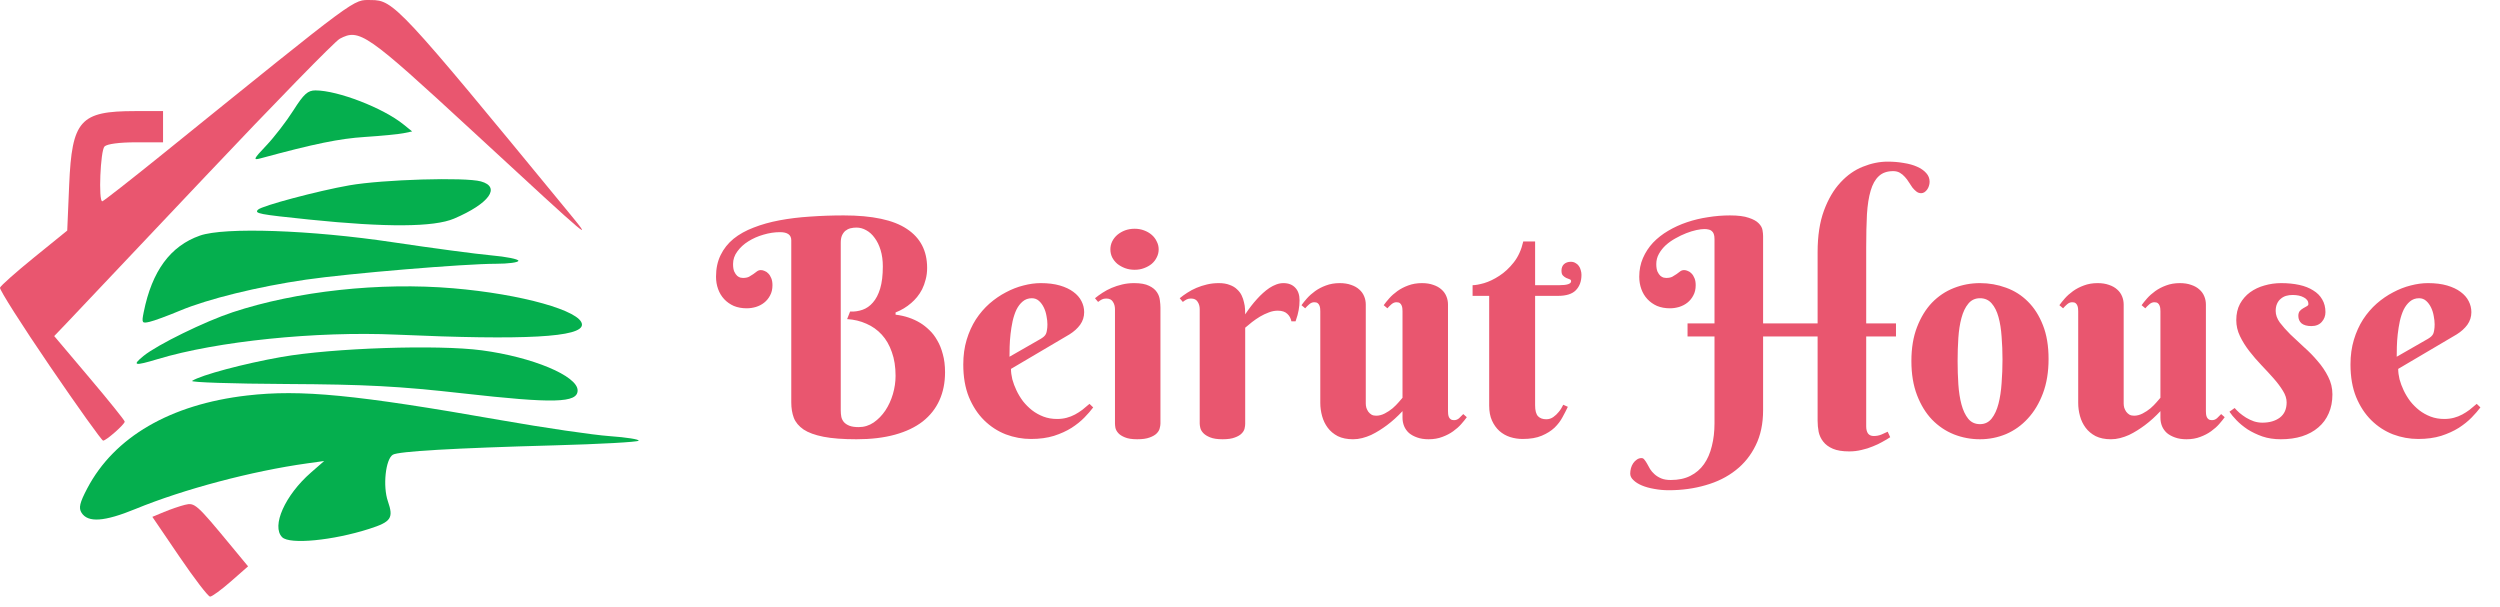 <svg width="206" height="50" viewBox="0 0 206 50" fill="none" xmlns="http://www.w3.org/2000/svg">
<path d="M21.946 11.988C22.601 11.298 23.606 9.994 24.179 9.09C25.034 7.743 25.363 7.446 26.003 7.449C27.853 7.458 31.565 8.894 33.245 10.251L33.96 10.829L33.242 10.978C32.847 11.06 31.414 11.198 30.056 11.286C27.968 11.421 25.912 11.843 21.473 13.047C20.83 13.221 20.88 13.11 21.946 11.988Z" fill="#05AF4E"/>
<path d="M25.491 18.093C21.315 17.662 20.945 17.591 21.261 17.276C21.584 16.954 26.2 15.725 28.787 15.271C31.556 14.787 38.324 14.586 39.63 14.949C41.296 15.414 40.311 16.777 37.414 18.014C35.76 18.72 31.834 18.746 25.491 18.093Z" fill="#05AF4E"/>
<path d="M11.845 25.706C12.526 22.328 14.04 20.269 16.473 19.414C18.498 18.702 25.603 18.947 32.382 19.962C35.618 20.447 39.267 20.933 40.491 21.043C41.715 21.152 42.716 21.353 42.716 21.488C42.716 21.624 41.886 21.735 40.873 21.735C38.244 21.735 28.762 22.527 25.205 23.044C21.266 23.616 17.135 24.632 14.843 25.592C13.832 26.016 12.7 26.433 12.327 26.518C11.692 26.665 11.662 26.614 11.845 25.706Z" fill="#05AF4E"/>
<path d="M11.832 29.325C12.96 28.407 16.882 26.485 19.177 25.727C24.449 23.985 31.288 23.242 37.34 23.754C42.968 24.23 47.916 25.621 47.954 26.739C47.989 27.79 43.282 28.047 32.669 27.574C26.044 27.278 17.875 28.116 12.995 29.59C11.063 30.174 10.85 30.125 11.832 29.325Z" fill="#05AF4E"/>
<path d="M38.123 32.412C32.873 31.821 30.15 31.677 23.582 31.642C19.137 31.619 15.649 31.503 15.831 31.384C16.568 30.904 20.084 29.964 23.195 29.415C27.417 28.671 36.064 28.383 39.697 28.866C43.876 29.421 47.596 30.977 47.596 32.169C47.596 33.21 45.649 33.26 38.123 32.412Z" fill="#05AF4E"/>
<path d="M4.101 30.159C1.792 26.772 -0.053 23.868 0.001 23.705C0.056 23.542 1.324 22.416 2.82 21.203L5.54 18.998L5.699 15.255C5.927 9.904 6.594 9.154 11.129 9.154H13.435V10.44V11.727H11.196C9.837 11.727 8.821 11.862 8.612 12.07C8.273 12.408 8.101 16.588 8.427 16.588C8.514 16.588 10.807 14.794 13.522 12.6C29.822 -0.566 29.05 0.004 30.577 0.004C32.426 0.004 32.886 0.497 46.693 17.303C48.973 20.078 49.126 20.207 38.919 10.787C30.179 2.722 29.617 2.331 27.993 3.195C27.596 3.405 22.593 8.532 16.874 14.586C11.155 20.641 6.024 26.067 5.471 26.644L4.466 27.692L7.372 31.13C8.97 33.02 10.277 34.645 10.277 34.741C10.277 34.963 8.765 36.297 8.499 36.309C8.39 36.313 6.411 33.547 4.101 30.159Z" fill="#E9566F"/>
<path d="M23.252 44.267C22.345 43.363 23.481 40.807 25.621 38.94L26.712 37.987L25.312 38.182C20.754 38.817 15.131 40.309 11.17 41.936C8.599 42.992 7.244 43.087 6.717 42.248C6.468 41.851 6.567 41.429 7.189 40.245C9.415 36.007 14.036 33.32 20.351 32.59C24.788 32.077 29.282 32.514 41.28 34.624C44.833 35.249 48.865 35.84 50.242 35.938C51.618 36.036 52.689 36.205 52.622 36.314C52.554 36.423 49.426 36.596 45.669 36.698C37.394 36.924 32.824 37.189 32.369 37.469C31.769 37.838 31.533 40.065 31.963 41.307C32.442 42.694 32.237 42.997 30.421 43.579C27.419 44.541 23.869 44.882 23.252 44.267Z" fill="#05AF4E"/>
<path d="M14.788 45.873L12.553 42.588L13.512 42.189C14.04 41.969 14.812 41.704 15.229 41.6C16.049 41.395 16.176 41.508 19.079 45.02L20.441 46.667L19.019 47.915C18.237 48.602 17.468 49.162 17.31 49.161C17.152 49.16 16.017 47.681 14.788 45.873Z" fill="#E9566F"/>
<path d="M69.278 33.827C69.278 34.014 69.295 34.193 69.327 34.364C69.368 34.527 69.441 34.669 69.547 34.791C69.661 34.914 69.811 35.011 69.999 35.084C70.194 35.158 70.446 35.194 70.755 35.194C71.203 35.194 71.614 35.068 71.988 34.816C72.363 34.556 72.684 34.226 72.953 33.827C73.221 33.42 73.429 32.969 73.575 32.472C73.722 31.968 73.795 31.467 73.795 30.971C73.795 30.23 73.693 29.579 73.49 29.018C73.294 28.448 73.018 27.968 72.66 27.577C72.302 27.186 71.878 26.885 71.39 26.674C70.902 26.454 70.373 26.328 69.803 26.295L70.047 25.673C70.405 25.689 70.747 25.64 71.073 25.526C71.398 25.412 71.683 25.213 71.927 24.928C72.18 24.643 72.379 24.261 72.525 23.781C72.672 23.293 72.745 22.682 72.745 21.95C72.745 21.453 72.684 21.006 72.562 20.607C72.44 20.208 72.277 19.875 72.074 19.606C71.878 19.329 71.647 19.118 71.378 18.971C71.118 18.825 70.849 18.752 70.572 18.752C70.401 18.752 70.234 18.772 70.072 18.812C69.917 18.853 69.779 18.922 69.657 19.02C69.543 19.118 69.449 19.248 69.376 19.411C69.311 19.565 69.278 19.761 69.278 19.997V33.827ZM69.522 17.75C71.882 17.75 73.616 18.121 74.723 18.861C75.838 19.594 76.395 20.664 76.395 22.072C76.395 22.422 76.354 22.743 76.273 23.036C76.2 23.329 76.102 23.598 75.98 23.842C75.858 24.078 75.72 24.289 75.565 24.477C75.41 24.664 75.252 24.826 75.089 24.965C74.706 25.299 74.275 25.559 73.795 25.746V25.929C74.552 26.019 75.231 26.247 75.834 26.613C76.086 26.767 76.334 26.963 76.578 27.199C76.822 27.427 77.038 27.707 77.225 28.041C77.42 28.366 77.575 28.749 77.689 29.189C77.811 29.62 77.872 30.116 77.872 30.678C77.872 31.532 77.717 32.301 77.408 32.985C77.099 33.669 76.639 34.25 76.029 34.73C75.418 35.203 74.658 35.565 73.746 35.817C72.835 36.069 71.777 36.195 70.572 36.195C69.457 36.195 68.55 36.126 67.85 35.988C67.15 35.849 66.605 35.65 66.214 35.39C65.824 35.121 65.555 34.8 65.409 34.425C65.27 34.051 65.201 33.628 65.201 33.156V19.801C65.201 19.354 64.892 19.13 64.273 19.13C63.826 19.13 63.37 19.199 62.906 19.337C62.45 19.468 62.035 19.651 61.661 19.887C61.295 20.115 60.994 20.391 60.758 20.717C60.522 21.034 60.404 21.38 60.404 21.754C60.404 22.015 60.436 22.222 60.502 22.377C60.575 22.532 60.656 22.65 60.746 22.731C60.835 22.804 60.925 22.853 61.014 22.877C61.112 22.894 61.181 22.902 61.222 22.902C61.425 22.902 61.592 22.869 61.722 22.804C61.852 22.731 61.97 22.658 62.076 22.584C62.182 22.503 62.28 22.43 62.369 22.365C62.467 22.291 62.577 22.255 62.699 22.255C62.796 22.255 62.898 22.279 63.004 22.328C63.118 22.369 63.22 22.438 63.309 22.536C63.407 22.633 63.488 22.764 63.553 22.926C63.618 23.081 63.651 23.272 63.651 23.5C63.651 23.826 63.586 24.106 63.456 24.342C63.334 24.578 63.171 24.778 62.967 24.94C62.772 25.095 62.544 25.213 62.284 25.294C62.031 25.368 61.779 25.404 61.527 25.404C61.136 25.404 60.782 25.339 60.465 25.209C60.156 25.071 59.891 24.884 59.671 24.648C59.452 24.412 59.285 24.135 59.171 23.817C59.057 23.5 59 23.162 59 22.804C59 22.129 59.126 21.535 59.378 21.022C59.631 20.501 59.985 20.053 60.44 19.679C60.904 19.305 61.458 18.996 62.101 18.752C62.743 18.499 63.456 18.3 64.237 18.153C65.018 18.007 65.852 17.905 66.739 17.848C67.634 17.783 68.562 17.75 69.522 17.75ZM83.304 30.397C83.304 30.657 83.341 30.942 83.414 31.252C83.495 31.553 83.609 31.858 83.756 32.167C83.902 32.476 84.081 32.773 84.293 33.058C84.513 33.335 84.761 33.583 85.038 33.803C85.322 34.023 85.636 34.197 85.978 34.328C86.319 34.458 86.694 34.523 87.101 34.523C87.385 34.523 87.65 34.49 87.894 34.425C88.138 34.36 88.366 34.271 88.578 34.157C88.789 34.043 88.993 33.913 89.188 33.766C89.383 33.611 89.579 33.449 89.774 33.278L90.079 33.571C89.892 33.823 89.652 34.1 89.359 34.401C89.066 34.702 88.712 34.987 88.297 35.255C87.882 35.516 87.398 35.736 86.844 35.915C86.291 36.085 85.66 36.171 84.952 36.171C84.244 36.171 83.552 36.045 82.877 35.792C82.21 35.532 81.616 35.145 81.095 34.633C80.574 34.12 80.155 33.481 79.837 32.716C79.528 31.951 79.374 31.056 79.374 30.031C79.374 29.29 79.467 28.611 79.654 27.992C79.841 27.374 80.094 26.816 80.411 26.32C80.737 25.823 81.111 25.388 81.534 25.014C81.966 24.639 82.417 24.33 82.889 24.086C83.361 23.834 83.841 23.646 84.33 23.524C84.826 23.394 85.302 23.329 85.758 23.329C86.36 23.329 86.885 23.394 87.332 23.524C87.78 23.655 88.15 23.83 88.443 24.049C88.745 24.269 88.968 24.525 89.115 24.818C89.261 25.103 89.335 25.404 89.335 25.722C89.335 26.104 89.225 26.45 89.005 26.759C88.785 27.06 88.492 27.325 88.126 27.553L83.304 30.397ZM85.758 27.919C85.864 27.854 85.949 27.793 86.014 27.736C86.087 27.671 86.144 27.598 86.185 27.516C86.226 27.427 86.254 27.321 86.27 27.199C86.295 27.069 86.307 26.91 86.307 26.723C86.307 26.519 86.283 26.295 86.234 26.051C86.193 25.799 86.12 25.563 86.014 25.343C85.908 25.123 85.774 24.94 85.611 24.794C85.449 24.648 85.253 24.574 85.025 24.574C84.732 24.574 84.48 24.664 84.269 24.843C84.065 25.014 83.894 25.238 83.756 25.514C83.626 25.791 83.52 26.108 83.439 26.466C83.365 26.816 83.308 27.17 83.268 27.528C83.227 27.886 83.203 28.232 83.194 28.566C83.186 28.891 83.182 29.168 83.182 29.396L85.758 27.919ZM95.621 34.901C95.621 35.007 95.601 35.137 95.56 35.292C95.528 35.438 95.442 35.581 95.304 35.719C95.174 35.849 94.982 35.959 94.73 36.049C94.478 36.147 94.136 36.195 93.705 36.195C93.273 36.195 92.936 36.142 92.691 36.037C92.447 35.939 92.264 35.821 92.142 35.683C92.02 35.544 91.943 35.402 91.91 35.255C91.886 35.109 91.874 34.991 91.874 34.901V25.477C91.874 25.241 91.817 25.038 91.703 24.867C91.597 24.688 91.414 24.599 91.153 24.599C91.015 24.599 90.897 24.623 90.799 24.672C90.702 24.721 90.596 24.79 90.482 24.879L90.226 24.574C90.413 24.42 90.62 24.269 90.848 24.123C91.084 23.968 91.336 23.834 91.605 23.72C91.874 23.606 92.162 23.512 92.472 23.439C92.781 23.366 93.106 23.329 93.448 23.329C93.977 23.329 94.388 23.402 94.681 23.549C94.974 23.687 95.19 23.862 95.328 24.074C95.466 24.277 95.548 24.497 95.572 24.733C95.605 24.969 95.621 25.176 95.621 25.355V34.901ZM91.495 20.546C91.495 20.318 91.544 20.102 91.642 19.899C91.747 19.687 91.89 19.504 92.069 19.35C92.256 19.195 92.468 19.073 92.704 18.983C92.948 18.894 93.212 18.849 93.497 18.849C93.774 18.849 94.03 18.894 94.266 18.983C94.51 19.073 94.722 19.195 94.901 19.35C95.08 19.504 95.218 19.687 95.316 19.899C95.422 20.102 95.475 20.318 95.475 20.546C95.475 20.782 95.422 21.002 95.316 21.205C95.218 21.409 95.08 21.588 94.901 21.742C94.722 21.889 94.51 22.007 94.266 22.096C94.03 22.186 93.774 22.23 93.497 22.23C93.212 22.23 92.948 22.186 92.704 22.096C92.468 22.007 92.256 21.889 92.069 21.742C91.89 21.588 91.747 21.409 91.642 21.205C91.544 21.002 91.495 20.782 91.495 20.546ZM102.604 25.905C102.913 25.433 103.242 25.006 103.592 24.623C103.739 24.46 103.897 24.302 104.068 24.147C104.239 23.992 104.414 23.854 104.593 23.732C104.78 23.61 104.972 23.512 105.167 23.439C105.362 23.366 105.558 23.329 105.753 23.329C106.168 23.329 106.493 23.455 106.729 23.707C106.965 23.952 107.083 24.297 107.083 24.745C107.083 25.022 107.059 25.29 107.01 25.551C106.97 25.803 106.884 26.112 106.754 26.479H106.412C106.363 26.226 106.249 26.019 106.07 25.856C105.891 25.685 105.631 25.6 105.289 25.6C105.037 25.6 104.789 25.648 104.544 25.746C104.3 25.836 104.06 25.95 103.824 26.088C103.596 26.226 103.377 26.377 103.165 26.54C102.962 26.702 102.774 26.857 102.604 27.003V34.926C102.604 35.032 102.587 35.158 102.555 35.304C102.522 35.451 102.441 35.589 102.311 35.719C102.188 35.849 102.001 35.959 101.749 36.049C101.505 36.147 101.167 36.195 100.736 36.195C100.305 36.195 99.963 36.142 99.71 36.037C99.466 35.939 99.279 35.821 99.149 35.683C99.019 35.544 98.937 35.402 98.905 35.255C98.872 35.109 98.856 34.991 98.856 34.901V25.477C98.856 25.241 98.799 25.038 98.685 24.867C98.579 24.688 98.396 24.599 98.136 24.599C97.997 24.599 97.879 24.623 97.782 24.672C97.684 24.721 97.578 24.79 97.464 24.879L97.208 24.574C97.395 24.42 97.603 24.269 97.831 24.123C98.067 23.968 98.319 23.834 98.587 23.72C98.856 23.606 99.145 23.512 99.454 23.439C99.763 23.366 100.089 23.329 100.431 23.329C100.781 23.329 101.078 23.378 101.322 23.476C101.574 23.565 101.778 23.687 101.932 23.842C102.095 23.988 102.221 24.155 102.311 24.342C102.4 24.529 102.465 24.721 102.506 24.916C102.555 25.103 102.583 25.286 102.591 25.465C102.599 25.636 102.604 25.783 102.604 25.905ZM119.315 33.876C119.315 33.949 119.319 34.031 119.327 34.12C119.335 34.202 119.356 34.283 119.388 34.364C119.421 34.438 119.47 34.498 119.535 34.547C119.6 34.596 119.693 34.621 119.815 34.621C119.97 34.621 120.108 34.568 120.23 34.462C120.353 34.348 120.466 34.234 120.572 34.12L120.865 34.377C120.743 34.547 120.589 34.739 120.401 34.95C120.222 35.154 120.003 35.349 119.742 35.536C119.482 35.723 119.185 35.878 118.851 36C118.517 36.13 118.139 36.195 117.716 36.195C117.358 36.195 117.044 36.147 116.776 36.049C116.515 35.959 116.292 35.837 116.104 35.683C115.925 35.52 115.791 35.333 115.702 35.121C115.612 34.901 115.567 34.669 115.567 34.425V33.876C115.16 34.315 114.733 34.702 114.286 35.036C114.09 35.182 113.883 35.325 113.663 35.463C113.443 35.601 113.215 35.727 112.979 35.841C112.743 35.947 112.499 36.033 112.247 36.098C111.995 36.163 111.743 36.195 111.49 36.195C111.002 36.195 110.583 36.11 110.233 35.939C109.891 35.76 109.614 35.528 109.403 35.243C109.191 34.958 109.037 34.637 108.939 34.279C108.841 33.921 108.792 33.563 108.792 33.205V25.648C108.792 25.575 108.788 25.498 108.78 25.416C108.772 25.327 108.752 25.246 108.719 25.172C108.687 25.091 108.638 25.026 108.573 24.977C108.508 24.928 108.414 24.904 108.292 24.904C108.146 24.904 108.007 24.961 107.877 25.075C107.755 25.18 107.645 25.29 107.547 25.404L107.242 25.148C107.364 24.977 107.515 24.79 107.694 24.586C107.881 24.375 108.105 24.175 108.365 23.988C108.626 23.801 108.923 23.646 109.256 23.524C109.598 23.394 109.977 23.329 110.392 23.329C110.75 23.329 111.063 23.378 111.332 23.476C111.6 23.565 111.824 23.691 112.003 23.854C112.182 24.009 112.316 24.196 112.406 24.416C112.495 24.627 112.54 24.855 112.54 25.099V33.253C112.54 33.367 112.556 33.485 112.589 33.607C112.63 33.721 112.682 33.827 112.748 33.925C112.821 34.023 112.91 34.104 113.016 34.169C113.122 34.226 113.248 34.254 113.395 34.254C113.631 34.254 113.867 34.193 114.103 34.071C114.339 33.949 114.554 33.807 114.75 33.644C114.945 33.473 115.112 33.306 115.25 33.144C115.396 32.981 115.502 32.859 115.567 32.777V25.648C115.567 25.575 115.563 25.498 115.555 25.416C115.547 25.327 115.527 25.246 115.494 25.172C115.462 25.091 115.413 25.026 115.348 24.977C115.283 24.928 115.189 24.904 115.067 24.904C114.92 24.904 114.782 24.961 114.652 25.075C114.53 25.18 114.42 25.29 114.322 25.404L114.017 25.148C114.139 24.977 114.29 24.79 114.469 24.586C114.656 24.375 114.88 24.175 115.14 23.988C115.401 23.801 115.698 23.646 116.031 23.524C116.373 23.394 116.751 23.329 117.167 23.329C117.525 23.329 117.838 23.378 118.106 23.476C118.375 23.565 118.599 23.691 118.778 23.854C118.957 24.009 119.091 24.196 119.181 24.416C119.27 24.627 119.315 24.855 119.315 25.099V33.876ZM126.493 24.379V33.4C126.493 33.831 126.574 34.132 126.737 34.303C126.9 34.466 127.123 34.547 127.408 34.547C127.628 34.547 127.823 34.486 127.994 34.364C128.165 34.242 128.312 34.104 128.434 33.949C128.58 33.778 128.706 33.579 128.812 33.351L129.19 33.522C129.068 33.782 128.922 34.067 128.751 34.377C128.588 34.686 128.368 34.975 128.092 35.243C127.815 35.504 127.465 35.723 127.042 35.902C126.627 36.081 126.102 36.171 125.467 36.171C125.109 36.171 124.763 36.118 124.43 36.012C124.104 35.906 123.811 35.74 123.551 35.512C123.299 35.284 123.095 34.999 122.94 34.657C122.786 34.315 122.708 33.904 122.708 33.424V24.379H121.341V23.5C121.569 23.5 121.887 23.443 122.293 23.329C122.7 23.207 123.115 23.008 123.539 22.731C123.97 22.454 124.369 22.084 124.735 21.62C125.101 21.156 125.361 20.582 125.516 19.899H126.493V23.5H128.482C129.133 23.5 129.459 23.39 129.459 23.17C129.459 23.089 129.418 23.036 129.337 23.012C129.256 22.979 129.162 22.942 129.056 22.902C128.958 22.853 128.869 22.788 128.788 22.706C128.706 22.625 128.666 22.491 128.666 22.304C128.666 22.076 128.735 21.897 128.873 21.767C129.02 21.636 129.207 21.571 129.435 21.571C129.581 21.571 129.707 21.604 129.813 21.669C129.927 21.726 130.021 21.807 130.094 21.913C130.167 22.011 130.22 22.125 130.252 22.255C130.293 22.385 130.313 22.515 130.313 22.645C130.313 23.174 130.159 23.598 129.85 23.915C129.549 24.224 129.06 24.379 128.385 24.379H126.493ZM139.054 26.649H141.275V19.704C141.275 19.525 141.255 19.382 141.214 19.276C141.174 19.171 141.117 19.089 141.043 19.032C140.97 18.967 140.881 18.926 140.775 18.91C140.677 18.886 140.567 18.873 140.445 18.873C140.266 18.873 140.042 18.902 139.774 18.959C139.514 19.016 139.237 19.101 138.944 19.215C138.651 19.329 138.354 19.472 138.053 19.643C137.76 19.805 137.495 19.992 137.259 20.204C137.031 20.416 136.844 20.652 136.698 20.912C136.551 21.172 136.478 21.453 136.478 21.754C136.478 22.015 136.511 22.222 136.576 22.377C136.649 22.532 136.73 22.65 136.82 22.731C136.909 22.804 136.999 22.853 137.088 22.877C137.186 22.894 137.255 22.902 137.296 22.902C137.499 22.902 137.666 22.869 137.796 22.804C137.927 22.731 138.045 22.658 138.15 22.584C138.256 22.503 138.354 22.43 138.443 22.365C138.541 22.291 138.651 22.255 138.773 22.255C138.871 22.255 138.972 22.279 139.078 22.328C139.192 22.369 139.294 22.438 139.383 22.536C139.481 22.633 139.562 22.764 139.627 22.926C139.693 23.081 139.725 23.272 139.725 23.5C139.725 23.826 139.66 24.106 139.53 24.342C139.408 24.578 139.245 24.778 139.042 24.94C138.846 25.095 138.618 25.213 138.358 25.294C138.106 25.368 137.853 25.404 137.601 25.404C137.21 25.404 136.856 25.339 136.539 25.209C136.23 25.071 135.965 24.884 135.746 24.648C135.526 24.412 135.359 24.135 135.245 23.817C135.131 23.5 135.074 23.162 135.074 22.804C135.074 22.243 135.176 21.73 135.379 21.266C135.583 20.794 135.86 20.371 136.209 19.997C136.568 19.622 136.983 19.297 137.455 19.02C137.935 18.735 138.451 18.499 139.005 18.312C139.558 18.125 140.136 17.986 140.738 17.897C141.34 17.799 141.943 17.75 142.545 17.75C143.212 17.75 143.729 17.816 144.095 17.946C144.47 18.068 144.742 18.218 144.913 18.398C145.092 18.576 145.198 18.764 145.23 18.959C145.263 19.154 145.279 19.317 145.279 19.447V26.649H149.771V20.778C149.771 19.435 149.946 18.292 150.296 17.348C150.646 16.404 151.098 15.635 151.651 15.04C152.205 14.438 152.823 14.003 153.507 13.734C154.19 13.458 154.87 13.319 155.545 13.319C156.009 13.319 156.449 13.356 156.864 13.429C157.287 13.494 157.653 13.596 157.962 13.734C158.28 13.873 158.532 14.048 158.719 14.259C158.906 14.463 159 14.703 159 14.979C159 15.102 158.98 15.22 158.939 15.334C158.906 15.439 158.858 15.537 158.792 15.627C158.727 15.716 158.65 15.789 158.561 15.846C158.479 15.895 158.394 15.919 158.304 15.919C158.158 15.919 158.028 15.875 157.914 15.785C157.8 15.696 157.69 15.586 157.584 15.456C157.486 15.317 157.389 15.171 157.291 15.016C157.193 14.853 157.083 14.707 156.961 14.577C156.839 14.438 156.701 14.324 156.546 14.235C156.392 14.145 156.209 14.101 155.997 14.101C155.501 14.101 155.106 14.239 154.813 14.516C154.52 14.784 154.296 15.183 154.142 15.712C153.987 16.233 153.885 16.884 153.836 17.665C153.796 18.446 153.775 19.341 153.775 20.351V26.649H156.229V27.724H153.775V35.145C153.775 35.382 153.824 35.573 153.922 35.719C154.028 35.858 154.186 35.927 154.398 35.927C154.626 35.927 154.837 35.886 155.033 35.805C155.228 35.723 155.399 35.646 155.545 35.573L155.753 36.024C155.574 36.147 155.362 36.273 155.118 36.403C154.882 36.541 154.618 36.667 154.325 36.781C154.04 36.903 153.731 37.001 153.397 37.074C153.071 37.156 152.73 37.196 152.372 37.196C151.818 37.196 151.371 37.123 151.029 36.977C150.687 36.83 150.423 36.635 150.235 36.391C150.048 36.155 149.922 35.886 149.857 35.585C149.8 35.284 149.771 34.979 149.771 34.669V27.724H145.279V33.803C145.279 34.91 145.076 35.874 144.669 36.696C144.27 37.518 143.721 38.201 143.021 38.747C142.321 39.3 141.495 39.711 140.543 39.98C139.599 40.256 138.586 40.395 137.503 40.395C137.088 40.395 136.69 40.358 136.307 40.285C135.925 40.22 135.587 40.126 135.294 40.004C135.001 39.882 134.769 39.735 134.598 39.565C134.419 39.402 134.33 39.223 134.33 39.027C134.33 38.881 134.35 38.73 134.391 38.576C134.431 38.429 134.492 38.295 134.574 38.173C134.655 38.051 134.757 37.949 134.879 37.868C134.993 37.786 135.123 37.746 135.27 37.746C135.359 37.746 135.436 37.79 135.501 37.88C135.575 37.969 135.648 38.079 135.721 38.209C135.794 38.348 135.876 38.494 135.965 38.649C136.063 38.803 136.185 38.946 136.332 39.076C136.486 39.215 136.669 39.328 136.881 39.418C137.092 39.508 137.357 39.552 137.674 39.552C138.301 39.552 138.838 39.438 139.286 39.21C139.741 38.983 140.116 38.661 140.409 38.246C140.702 37.831 140.917 37.335 141.056 36.757C141.202 36.187 141.275 35.56 141.275 34.877V27.724H139.054V26.649ZM157.499 29.75C157.499 28.684 157.653 27.752 157.962 26.955C158.272 26.149 158.683 25.477 159.195 24.94C159.716 24.403 160.318 24 161.002 23.732C161.686 23.463 162.402 23.329 163.15 23.329C163.899 23.329 164.615 23.455 165.299 23.707C165.982 23.952 166.581 24.33 167.093 24.843C167.614 25.355 168.029 26.006 168.338 26.796C168.648 27.577 168.802 28.505 168.802 29.579C168.802 30.645 168.648 31.589 168.338 32.411C168.029 33.233 167.614 33.925 167.093 34.486C166.581 35.048 165.982 35.475 165.299 35.768C164.615 36.053 163.899 36.195 163.15 36.195C162.402 36.195 161.686 36.061 161.002 35.792C160.318 35.516 159.716 35.109 159.195 34.572C158.683 34.035 158.272 33.363 157.962 32.558C157.653 31.752 157.499 30.816 157.499 29.75ZM165.006 29.628C165.006 28.977 164.981 28.35 164.933 27.748C164.892 27.138 164.806 26.596 164.676 26.125C164.546 25.652 164.359 25.278 164.115 25.002C163.871 24.717 163.549 24.574 163.15 24.574C162.752 24.574 162.43 24.725 162.186 25.026C161.942 25.319 161.755 25.709 161.625 26.198C161.494 26.678 161.409 27.227 161.368 27.846C161.327 28.464 161.307 29.099 161.307 29.75C161.307 30.401 161.327 31.04 161.368 31.666C161.409 32.285 161.494 32.838 161.625 33.327C161.755 33.815 161.942 34.21 162.186 34.511C162.43 34.804 162.752 34.95 163.15 34.95C163.549 34.95 163.871 34.796 164.115 34.486C164.359 34.177 164.546 33.77 164.676 33.266C164.806 32.761 164.892 32.191 164.933 31.557C164.981 30.922 165.006 30.279 165.006 29.628ZM181.766 33.876C181.766 33.949 181.77 34.031 181.778 34.12C181.786 34.202 181.807 34.283 181.839 34.364C181.872 34.438 181.921 34.498 181.986 34.547C182.051 34.596 182.145 34.621 182.267 34.621C182.421 34.621 182.56 34.568 182.682 34.462C182.804 34.348 182.918 34.234 183.023 34.12L183.316 34.377C183.194 34.547 183.04 34.739 182.853 34.95C182.674 35.154 182.454 35.349 182.193 35.536C181.933 35.723 181.636 35.878 181.302 36C180.969 36.13 180.59 36.195 180.167 36.195C179.809 36.195 179.496 36.147 179.227 36.049C178.967 35.959 178.743 35.837 178.556 35.683C178.377 35.52 178.242 35.333 178.153 35.121C178.063 34.901 178.019 34.669 178.019 34.425V33.876C177.612 34.315 177.184 34.702 176.737 35.036C176.542 35.182 176.334 35.325 176.114 35.463C175.895 35.601 175.667 35.727 175.431 35.841C175.195 35.947 174.951 36.033 174.698 36.098C174.446 36.163 174.194 36.195 173.941 36.195C173.453 36.195 173.034 36.11 172.684 35.939C172.342 35.76 172.066 35.528 171.854 35.243C171.642 34.958 171.488 34.637 171.39 34.279C171.292 33.921 171.244 33.563 171.244 33.205V25.648C171.244 25.575 171.24 25.498 171.231 25.416C171.223 25.327 171.203 25.246 171.17 25.172C171.138 25.091 171.089 25.026 171.024 24.977C170.959 24.928 170.865 24.904 170.743 24.904C170.597 24.904 170.458 24.961 170.328 25.075C170.206 25.18 170.096 25.29 169.999 25.404L169.693 25.148C169.815 24.977 169.966 24.79 170.145 24.586C170.332 24.375 170.556 24.175 170.816 23.988C171.077 23.801 171.374 23.646 171.708 23.524C172.049 23.394 172.428 23.329 172.843 23.329C173.201 23.329 173.514 23.378 173.783 23.476C174.051 23.565 174.275 23.691 174.454 23.854C174.633 24.009 174.767 24.196 174.857 24.416C174.946 24.627 174.991 24.855 174.991 25.099V33.253C174.991 33.367 175.007 33.485 175.04 33.607C175.081 33.721 175.134 33.827 175.199 33.925C175.272 34.023 175.361 34.104 175.467 34.169C175.573 34.226 175.699 34.254 175.846 34.254C176.082 34.254 176.318 34.193 176.554 34.071C176.79 33.949 177.005 33.807 177.201 33.644C177.396 33.473 177.563 33.306 177.701 33.144C177.848 32.981 177.953 32.859 178.019 32.777V25.648C178.019 25.575 178.014 25.498 178.006 25.416C177.998 25.327 177.978 25.246 177.945 25.172C177.913 25.091 177.864 25.026 177.799 24.977C177.734 24.928 177.64 24.904 177.518 24.904C177.372 24.904 177.233 24.961 177.103 25.075C176.981 25.18 176.871 25.29 176.773 25.404L176.468 25.148C176.59 24.977 176.741 24.79 176.92 24.586C177.107 24.375 177.331 24.175 177.591 23.988C177.852 23.801 178.149 23.646 178.482 23.524C178.824 23.394 179.203 23.329 179.618 23.329C179.976 23.329 180.289 23.378 180.558 23.476C180.826 23.565 181.05 23.691 181.229 23.854C181.408 24.009 181.542 24.196 181.632 24.416C181.721 24.627 181.766 24.855 181.766 25.099V33.876ZM188.907 24.306C188.72 24.306 188.541 24.33 188.37 24.379C188.207 24.428 188.061 24.509 187.931 24.623C187.8 24.729 187.699 24.867 187.625 25.038C187.552 25.201 187.516 25.396 187.516 25.624C187.516 25.941 187.63 26.259 187.857 26.576C188.093 26.885 188.382 27.211 188.724 27.553C189.074 27.886 189.448 28.236 189.847 28.602C190.254 28.961 190.628 29.343 190.97 29.75C191.32 30.149 191.609 30.576 191.837 31.032C192.073 31.488 192.191 31.976 192.191 32.497C192.191 33.083 192.089 33.603 191.886 34.059C191.69 34.515 191.406 34.901 191.031 35.219C190.665 35.536 190.217 35.78 189.688 35.951C189.168 36.114 188.586 36.195 187.943 36.195C187.381 36.195 186.873 36.118 186.417 35.963C185.961 35.801 185.554 35.605 185.196 35.377C184.846 35.141 184.545 34.893 184.293 34.633C184.041 34.372 183.845 34.136 183.707 33.925L184.134 33.62C184.24 33.742 184.374 33.876 184.537 34.023C184.7 34.161 184.879 34.291 185.074 34.413C185.278 34.535 185.493 34.637 185.721 34.718C185.949 34.791 186.181 34.828 186.417 34.828C187.003 34.828 187.483 34.69 187.857 34.413C188.232 34.128 188.419 33.709 188.419 33.156C188.419 32.846 188.317 32.529 188.114 32.204C187.91 31.87 187.654 31.528 187.345 31.178C187.035 30.828 186.702 30.466 186.344 30.092C185.986 29.717 185.652 29.331 185.343 28.932C185.034 28.533 184.777 28.122 184.574 27.699C184.37 27.276 184.269 26.837 184.269 26.381C184.269 25.868 184.37 25.421 184.574 25.038C184.785 24.656 185.062 24.338 185.404 24.086C185.754 23.834 186.148 23.646 186.588 23.524C187.035 23.394 187.495 23.329 187.967 23.329C188.513 23.329 189.009 23.378 189.457 23.476C189.904 23.573 190.287 23.724 190.604 23.927C190.93 24.123 191.178 24.371 191.349 24.672C191.528 24.973 191.617 25.323 191.617 25.722C191.617 26.031 191.515 26.299 191.312 26.527C191.109 26.755 190.824 26.869 190.458 26.869C190.108 26.869 189.839 26.796 189.652 26.649C189.473 26.495 189.383 26.287 189.383 26.027C189.383 25.856 189.424 25.722 189.505 25.624C189.595 25.526 189.693 25.449 189.798 25.392C189.904 25.327 189.998 25.274 190.079 25.233C190.169 25.185 190.213 25.123 190.213 25.05C190.213 24.822 190.091 24.643 189.847 24.513C189.603 24.375 189.29 24.306 188.907 24.306ZM197.611 30.397C197.611 30.657 197.647 30.942 197.721 31.252C197.802 31.553 197.916 31.858 198.062 32.167C198.209 32.476 198.388 32.773 198.6 33.058C198.819 33.335 199.068 33.583 199.344 33.803C199.629 34.023 199.942 34.197 200.284 34.328C200.626 34.458 201 34.523 201.407 34.523C201.692 34.523 201.957 34.49 202.201 34.425C202.445 34.36 202.673 34.271 202.884 34.157C203.096 34.043 203.299 33.913 203.495 33.766C203.69 33.611 203.885 33.449 204.081 33.278L204.386 33.571C204.199 33.823 203.958 34.1 203.666 34.401C203.373 34.702 203.019 34.987 202.604 35.255C202.188 35.516 201.704 35.736 201.151 35.915C200.597 36.085 199.967 36.171 199.259 36.171C198.551 36.171 197.859 36.045 197.184 35.792C196.516 35.532 195.922 35.145 195.401 34.633C194.881 34.12 194.461 33.481 194.144 32.716C193.835 31.951 193.68 31.056 193.68 30.031C193.68 29.29 193.774 28.611 193.961 27.992C194.148 27.374 194.4 26.816 194.718 26.32C195.043 25.823 195.418 25.388 195.841 25.014C196.272 24.639 196.724 24.33 197.196 24.086C197.668 23.834 198.148 23.646 198.636 23.524C199.133 23.394 199.609 23.329 200.064 23.329C200.667 23.329 201.192 23.394 201.639 23.524C202.087 23.655 202.457 23.83 202.75 24.049C203.051 24.269 203.275 24.525 203.421 24.818C203.568 25.103 203.641 25.404 203.641 25.722C203.641 26.104 203.531 26.45 203.312 26.759C203.092 27.06 202.799 27.325 202.433 27.553L197.611 30.397ZM200.064 27.919C200.17 27.854 200.256 27.793 200.321 27.736C200.394 27.671 200.451 27.598 200.492 27.516C200.532 27.427 200.561 27.321 200.577 27.199C200.602 27.069 200.614 26.91 200.614 26.723C200.614 26.519 200.589 26.295 200.541 26.051C200.5 25.799 200.427 25.563 200.321 25.343C200.215 25.123 200.081 24.94 199.918 24.794C199.755 24.648 199.56 24.574 199.332 24.574C199.039 24.574 198.787 24.664 198.575 24.843C198.372 25.014 198.201 25.238 198.062 25.514C197.932 25.791 197.826 26.108 197.745 26.466C197.672 26.816 197.615 27.17 197.574 27.528C197.534 27.886 197.509 28.232 197.501 28.566C197.493 28.891 197.489 29.168 197.489 29.396L200.064 27.919Z" fill="#E9566F"/>
</svg>

